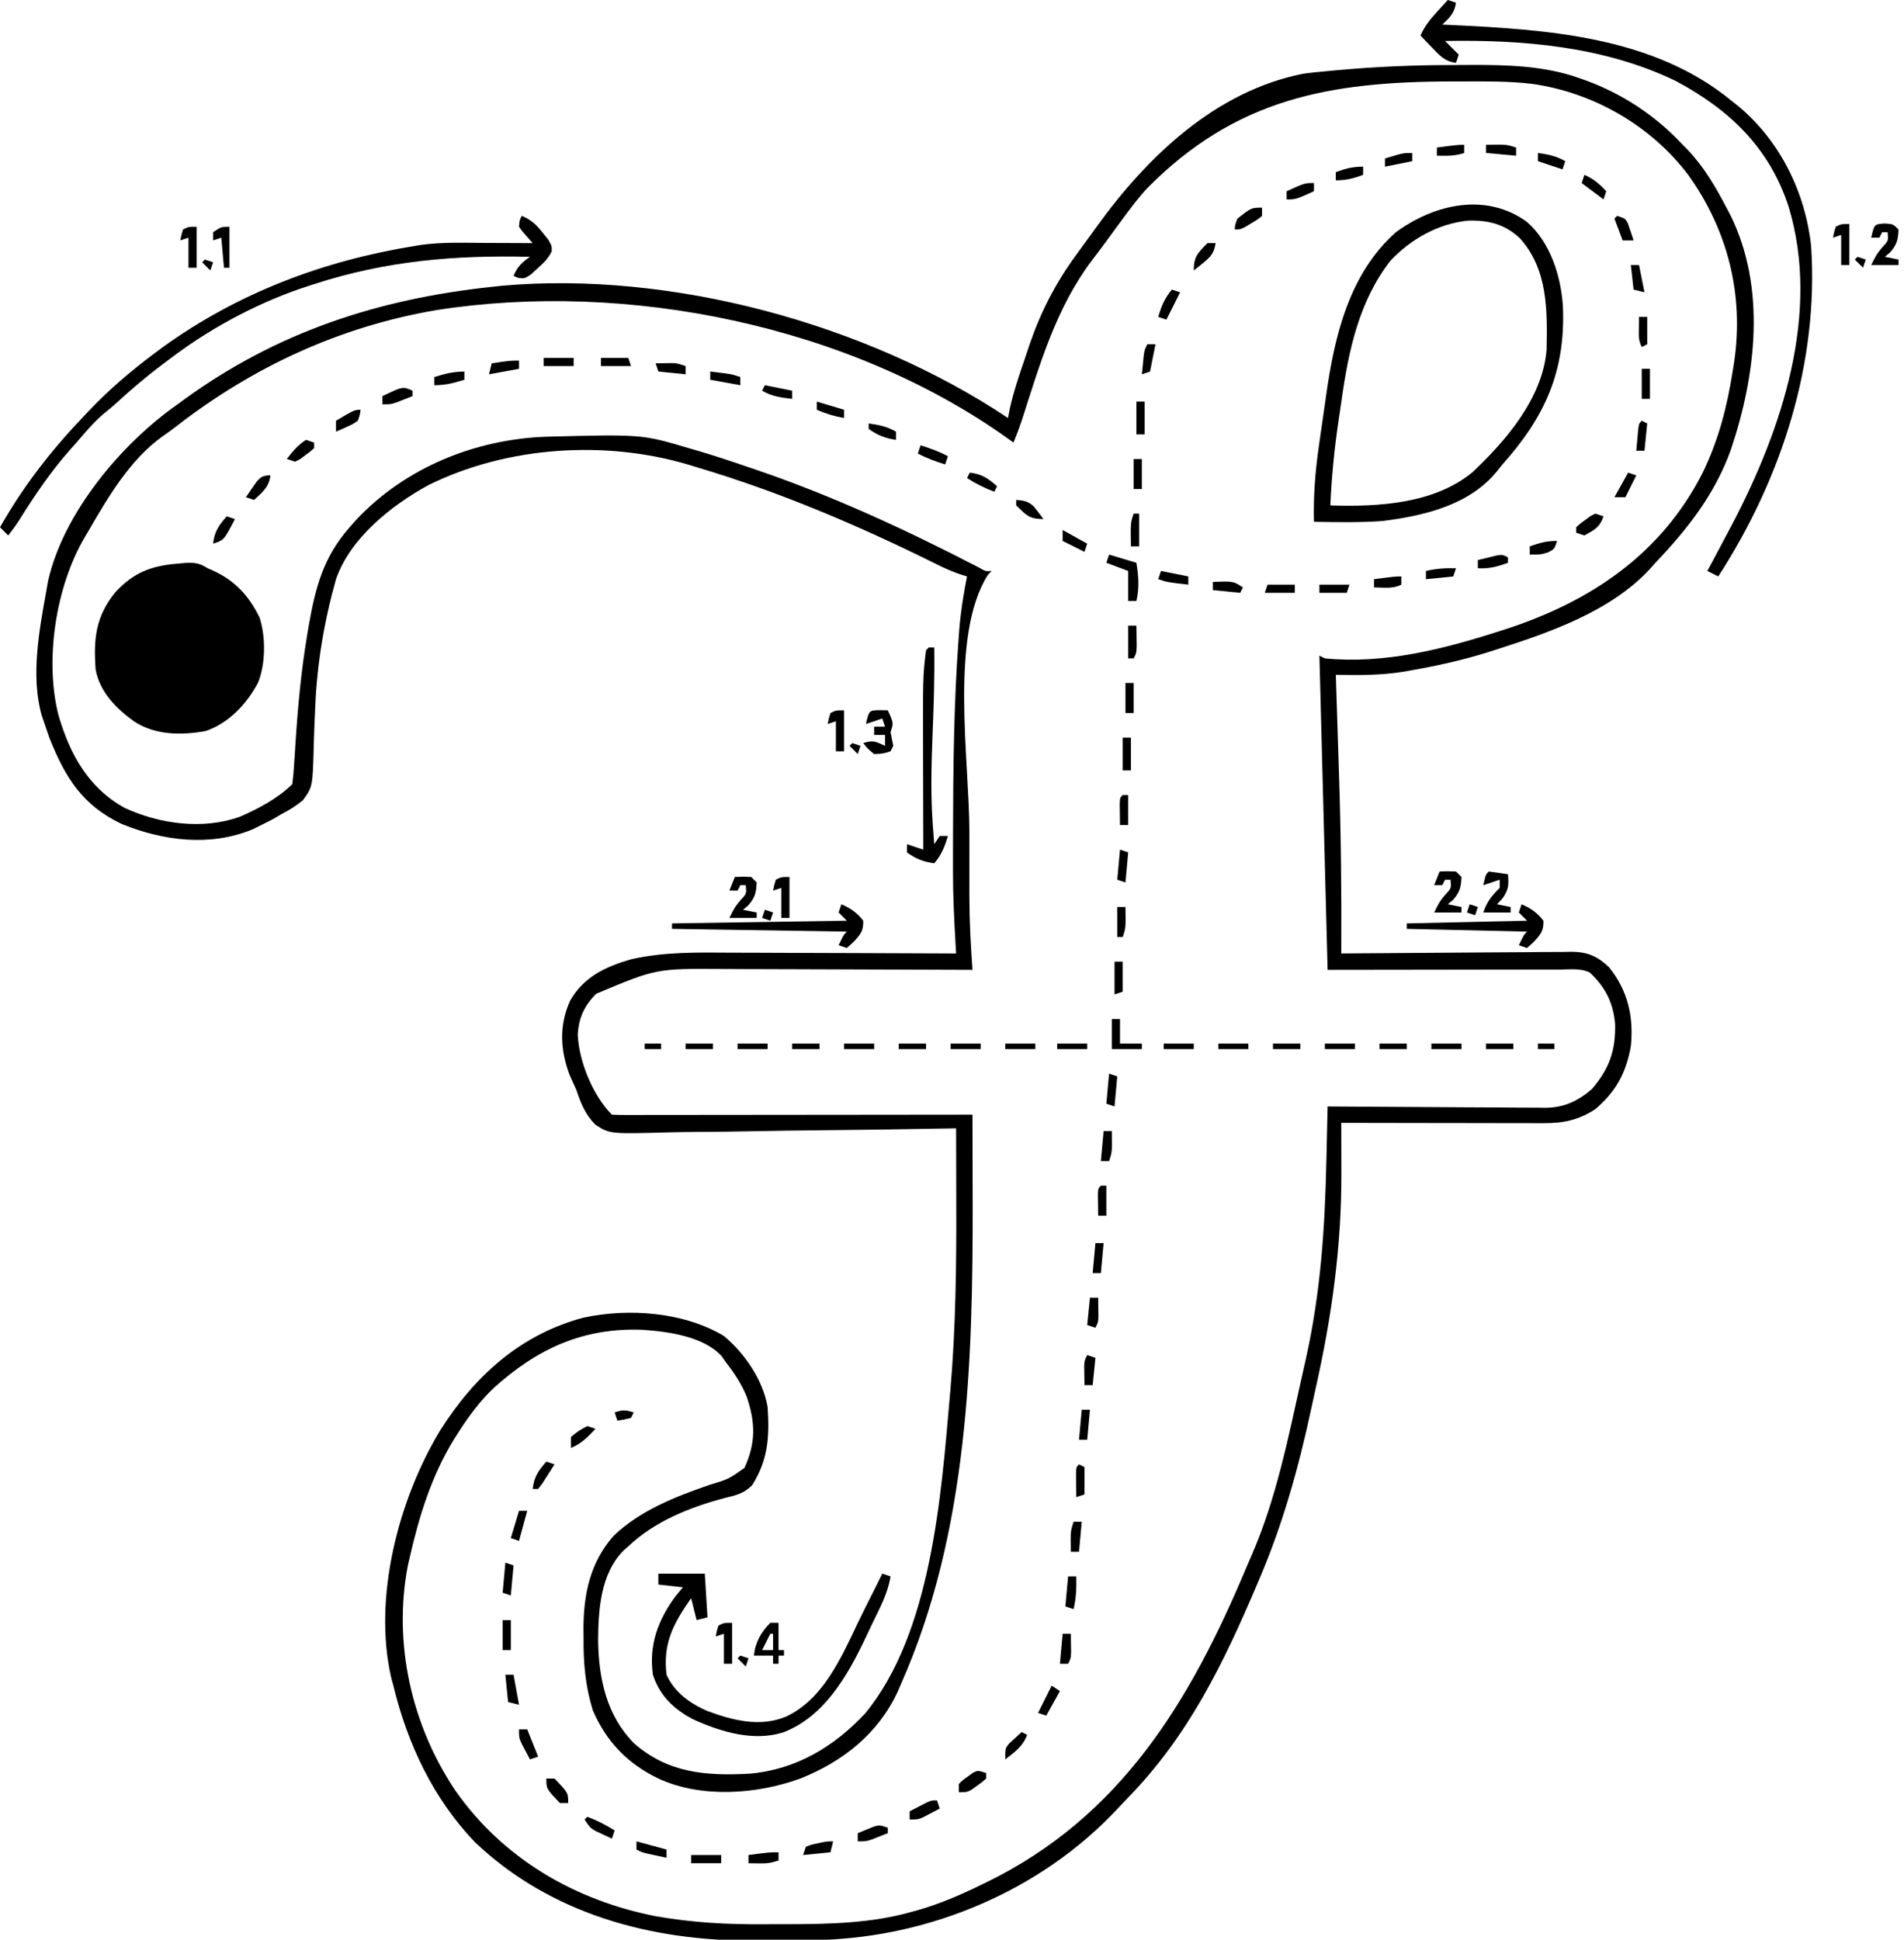 <?xml version="1.0" encoding="UTF-8"?>
<svg version="1.1" xmlns="http://www.w3.org/2000/svg" width="697" height="710">
<path d="M0 0 C2.342 -0.002 4.684 -0.02 7.027 -0.039 C20.403 -0.091 34.321 0.224 47.031 4.81 C47.771 5.068 48.511 5.326 49.273 5.592 C62.817 10.531 75.03 18.597 84.843 29.185 C85.435 29.783 86.027 30.382 86.636 30.998 C92.684 37.361 96.803 44.47 100.843 52.185 C101.329 53.103 101.815 54.021 102.316 54.967 C115.482 81.701 111.662 113.411 102.472 140.795 C96.59 157.158 86.653 169.748 74.843 182.185 C74.272 182.832 73.701 183.48 73.113 184.146 C58.584 200.057 35.783 207.823 15.843 214.185 C15.1 214.424 14.357 214.662 13.591 214.908 C4.43 217.79 -4.826 219.834 -14.282 221.498 C-15.222 221.669 -16.163 221.841 -17.132 222.018 C-25.491 223.393 -33.715 223.348 -42.157 223.185 C-42.132 223.947 -42.107 224.709 -42.081 225.493 C-41.84 232.855 -41.604 240.217 -41.374 247.579 C-41.256 251.359 -41.136 255.139 -41.011 258.919 C-40.282 281.015 -40.024 303.078 -40.157 325.185 C-39.032 325.174 -37.908 325.163 -36.749 325.152 C-26.141 325.05 -15.533 324.975 -4.925 324.926 C0.529 324.9 5.982 324.865 11.436 324.808 C16.701 324.754 21.965 324.724 27.231 324.711 C29.237 324.702 31.244 324.684 33.25 324.657 C36.066 324.62 38.88 324.615 41.695 324.618 C42.521 324.6 43.347 324.582 44.197 324.563 C50.042 324.615 53.569 326.187 57.843 330.185 C64.772 338.801 66.935 348.327 65.843 359.185 C64.1 368.897 60.38 375.761 52.843 382.185 C46.725 386.166 41.15 387.333 33.975 387.299 C33.175 387.299 32.375 387.299 31.55 387.299 C28.905 387.299 26.259 387.291 23.613 387.283 C21.779 387.281 19.944 387.28 18.11 387.279 C13.282 387.275 8.454 387.265 3.625 387.254 C-1.301 387.244 -6.228 387.239 -11.155 387.234 C-20.822 387.223 -30.489 387.206 -40.157 387.185 C-40.154 388.114 -40.152 389.042 -40.149 389.998 C-40.14 393.511 -40.134 397.023 -40.129 400.536 C-40.127 402.043 -40.123 403.551 -40.119 405.058 C-40.041 432.479 -43.591 457.985 -49.595 484.666 C-50.152 487.165 -50.695 489.668 -51.233 492.172 C-55.856 513.666 -61.498 533.912 -70.157 554.185 C-70.541 555.089 -70.541 555.089 -70.932 556.012 C-83.312 585.146 -96.125 611.587 -118.38 634.357 C-119.804 635.822 -121.201 637.312 -122.59 638.81 C-150.332 668.229 -190.541 685.068 -230.538 686.256 C-235.978 686.375 -241.417 686.414 -246.858 686.426 C-249.69 686.435 -252.522 686.466 -255.354 686.498 C-292.77 686.713 -329.628 676.777 -357.282 650.498 C-372.573 634.523 -381.981 614.544 -387.157 593.185 C-387.522 591.838 -387.522 591.838 -387.895 590.463 C-394.72 561.165 -385.318 525.033 -370.018 499.756 C-357.49 479.931 -340.717 464.654 -317.586 458.502 C-301.059 454.925 -280.826 456.417 -266.157 465.185 C-258.579 471.546 -251.854 481.255 -250.157 491.185 C-249.432 501.953 -249.91 510.47 -255.817 519.81 C-258.821 522.86 -261.808 523.556 -265.844 524.498 C-278.598 527.874 -291.445 533.003 -301.157 542.185 C-301.727 542.692 -302.296 543.199 -302.883 543.72 C-311.374 552.232 -312.156 565.646 -312.2 577.064 C-311.917 590.875 -309.071 604.099 -299.157 614.185 C-286.777 625.192 -272.613 626.296 -256.76 625.408 C-239.838 623.958 -225.86 615.578 -214.454 603.361 C-190.23 573.974 -186.639 523.797 -183.469 487.498 C-183.378 486.464 -183.378 486.464 -183.285 485.409 C-181.282 462.36 -181.016 439.309 -181.094 416.185 C-181.099 413.549 -181.104 410.912 -181.108 408.275 C-181.119 401.912 -181.135 395.549 -181.157 389.185 C-181.818 389.198 -182.48 389.211 -183.162 389.224 C-199.287 389.534 -215.412 389.765 -231.54 389.911 C-239.34 389.983 -247.137 390.081 -254.936 390.241 C-261.736 390.381 -268.534 390.471 -275.336 390.503 C-278.935 390.521 -282.531 390.563 -286.13 390.666 C-307.971 391.263 -307.971 391.263 -313.229 387.834 C-316.881 384.151 -318.542 380.045 -320.157 375.185 C-320.982 373.327 -321.813 371.472 -322.657 369.623 C-326.069 360.506 -326.515 351.469 -322.469 342.506 C-317.531 333.775 -309.523 330.027 -300.164 327.32 C-287.93 324.538 -275.776 324.805 -263.286 324.892 C-260.908 324.898 -258.531 324.902 -256.153 324.905 C-249.944 324.917 -243.735 324.946 -237.526 324.979 C-231.17 325.01 -224.815 325.024 -218.459 325.039 C-206.025 325.071 -193.591 325.122 -181.157 325.185 C-181.227 323.937 -181.298 322.689 -181.371 321.404 C-181.849 312.778 -182.311 304.174 -182.29 295.533 C-182.291 294.636 -182.292 293.74 -182.294 292.816 C-182.296 289.96 -182.29 287.104 -182.282 284.248 C-182.279 282.759 -182.279 282.759 -182.277 281.241 C-182.234 257.352 -181.984 233.455 -180.219 209.623 C-180.145 208.613 -180.07 207.602 -179.993 206.561 C-179.45 200.014 -178.443 193.627 -177.157 187.185 C-178.039 186.907 -178.921 186.629 -179.83 186.342 C-182.835 185.297 -185.547 184.103 -188.383 182.674 C-216.712 168.607 -245.805 156.192 -276.157 147.185 C-277.122 146.889 -278.086 146.592 -279.081 146.287 C-309.649 137.162 -345.76 139.582 -374.29 153.74 C-387.881 161.157 -402.917 173.105 -408.157 188.185 C-412.46 203.418 -415.105 219.136 -415.754 234.947 C-415.795 235.845 -415.836 236.742 -415.878 237.667 C-416.04 241.338 -416.199 245.007 -416.285 248.681 C-416.686 264.149 -416.686 264.149 -420.257 269.094 C-422.796 271.183 -425.226 272.709 -428.157 274.185 C-428.817 274.583 -429.478 274.98 -430.158 275.39 C-431.816 276.369 -433.549 277.22 -435.282 278.06 C-436.398 278.615 -437.514 279.169 -438.665 279.74 C-454.199 286.169 -471.32 283.995 -486.579 277.795 C-500.947 271.004 -507.276 260.797 -513.032 246.373 C-513.763 244.318 -514.475 242.257 -515.157 240.185 C-515.526 239.106 -515.526 239.106 -515.903 238.006 C-519.991 223.515 -516.749 206.662 -514.157 192.185 C-513.975 191.137 -513.793 190.089 -513.606 189.01 C-507.989 163.831 -486.636 138.526 -466.157 124.185 C-465.422 123.644 -464.687 123.102 -463.93 122.545 C-429.808 97.706 -392.781 85.642 -351.157 81.185 C-349.944 81.053 -348.731 80.92 -347.481 80.783 C-285.505 75.259 -214 94.623 -162.157 129.185 C-161.923 127.994 -161.69 126.803 -161.45 125.576 C-160.099 119.521 -158.134 113.692 -156.118 107.83 C-155.477 105.957 -154.853 104.077 -154.229 102.197 C-150.215 90.469 -144.779 79.88 -137.469 69.873 C-136.959 69.165 -136.45 68.457 -135.924 67.727 C-134.344 65.54 -132.75 63.363 -131.157 61.185 C-130.654 60.489 -130.152 59.793 -129.635 59.076 C-111.2 33.537 -86.245 9.585 -54.157 3.185 C-50.852 2.72 -47.543 2.41 -44.219 2.123 C-43.396 2.045 -42.573 1.967 -41.725 1.886 C-27.826 0.621 -13.953 -0.001 0 0 Z M-111.153 45.025 C-114.535 48.671 -117.471 52.615 -120.407 56.623 C-121.372 57.933 -121.372 57.933 -122.356 59.269 C-123.667 61.054 -124.975 62.84 -126.28 64.63 C-128 66.972 -129.75 69.288 -131.512 71.599 C-144.672 89.116 -150.498 109.555 -157.139 130.165 C-158.055 132.884 -159.061 135.534 -160.157 138.185 C-160.761 137.745 -161.366 137.305 -161.988 136.852 C-220.176 95.203 -301.81 78.786 -371.372 89.689 C-406.592 95.685 -438.346 110.341 -466.528 132.158 C-468.157 133.414 -469.812 134.638 -471.504 135.806 C-483.704 144.434 -491.769 158.471 -499.157 171.185 C-499.503 171.767 -499.848 172.35 -500.205 172.949 C-510.677 190.835 -514.894 217.612 -509.773 237.875 C-505.611 252.205 -498.871 264.553 -485.469 271.935 C-472.629 277.848 -456.786 279.982 -443.282 275.123 C-436.501 272.138 -429.435 268.464 -424.157 263.185 C-423.829 260.677 -423.618 258.253 -423.481 255.732 C-423.377 254.161 -423.273 252.59 -423.169 251.019 C-423.09 249.775 -423.09 249.775 -423.01 248.506 C-422.148 235.135 -420.946 221.901 -418.719 208.685 C-418.43 206.939 -418.43 206.939 -418.134 205.157 C-415.621 190.969 -412.75 180.05 -403.157 169.185 C-402.33 168.248 -401.504 167.311 -400.653 166.345 C-382.784 147.358 -357.308 137.012 -331.391 136.045 C-296.224 135.135 -296.224 135.135 -279.157 140.185 C-278.301 140.432 -277.445 140.679 -276.563 140.933 C-270.033 142.843 -263.59 144.974 -257.157 147.185 C-255.855 147.626 -255.855 147.626 -254.527 148.075 C-226.474 157.623 -199.208 170.233 -172.915 183.866 C-170.366 185.329 -170.366 185.329 -168.157 185.185 C-168.837 185.897 -168.837 185.897 -169.532 186.623 C-183.586 208.785 -176.331 254.341 -176.287 280.486 C-176.281 283.918 -176.285 287.351 -176.291 290.783 C-176.295 294.154 -176.292 297.525 -176.29 300.896 C-176.293 302.698 -176.293 302.698 -176.296 304.537 C-176.272 313.452 -175.792 322.297 -175.157 331.185 C-175.732 331.183 -176.308 331.18 -176.901 331.177 C-190.959 331.11 -205.016 331.061 -219.074 331.03 C-225.873 331.014 -232.671 330.993 -239.47 330.959 C-246.038 330.926 -252.606 330.908 -259.175 330.901 C-261.673 330.895 -264.171 330.884 -266.67 330.868 C-290.904 330.698 -290.904 330.698 -312.907 339.935 C-317.233 344.261 -319.374 348.858 -319.657 354.998 C-319.194 364.772 -314.114 377.228 -307.157 384.185 C-305.448 384.282 -303.736 384.307 -302.025 384.306 C-300.913 384.307 -299.801 384.308 -298.655 384.31 C-297.425 384.306 -296.194 384.303 -294.926 384.299 C-292.995 384.299 -292.995 384.299 -291.024 384.299 C-287.483 384.3 -283.942 384.294 -280.401 384.287 C-276.704 384.28 -273.007 384.28 -269.31 384.279 C-262.305 384.276 -255.299 384.267 -248.294 384.257 C-240.321 384.246 -232.348 384.241 -224.374 384.236 C-207.969 384.225 -191.563 384.208 -175.157 384.185 C-175.137 391.885 -175.124 399.585 -175.116 407.285 C-175.112 409.894 -175.107 412.503 -175.1 415.111 C-174.955 474.419 -176.764 537.104 -201.157 592.185 C-201.598 593.209 -202.038 594.232 -202.493 595.287 C-209.628 610.754 -222.576 620.955 -238.157 627.185 C-254.153 632.997 -274.424 634.464 -290.157 627.185 C-301.501 621.676 -309.148 613.764 -314.157 602.185 C-316.884 593.346 -317.627 584.829 -317.532 575.623 C-317.549 573.93 -317.549 573.93 -317.567 572.203 C-317.523 559.513 -315.066 547.997 -306.481 538.291 C-296.656 528.971 -284.066 524.087 -271.504 519.728 C-264.461 517.609 -264.461 517.609 -258.633 513.494 C-254.432 504.264 -254.583 496.899 -257.848 487.306 C-259.732 482.813 -262.166 479.013 -265.157 475.185 C-265.752 474.333 -266.348 473.481 -266.961 472.603 C-273.544 465.353 -286.584 463.554 -295.993 462.931 C-317.536 462.108 -334.321 469.733 -350.305 484.119 C-355.391 488.961 -359.376 494.283 -363.157 500.185 C-364.038 501.56 -364.038 501.56 -364.938 502.963 C-373.196 516.455 -377.657 530.879 -381.157 546.185 C-381.406 547.271 -381.654 548.356 -381.911 549.474 C-387.244 577.744 -380.551 607.464 -364.652 631.318 C-347.22 656.421 -320.641 671.886 -290.814 677.637 C-277.843 679.893 -265.114 680.635 -251.963 680.521 C-249.026 680.498 -246.09 680.501 -243.153 680.508 C-227.931 680.486 -212.213 680.194 -197.469 675.998 C-196.693 675.784 -195.917 675.571 -195.117 675.351 C-187.114 673.048 -179.621 669.849 -172.157 666.185 C-171.539 665.888 -170.921 665.59 -170.284 665.284 C-120.774 641.212 -95.431 598.824 -74.92 549.99 C-74.235 548.371 -73.537 546.759 -72.836 545.148 C-63.947 524.623 -59.583 502.576 -54.745 480.827 C-54.206 478.408 -53.663 475.989 -53.119 473.571 C-47.721 449.431 -46.159 425.992 -45.614 401.357 C-45.569 399.394 -45.524 397.431 -45.479 395.468 C-45.369 390.707 -45.262 385.946 -45.157 381.185 C-44.097 381.194 -43.037 381.203 -41.946 381.212 C-31.941 381.293 -21.937 381.353 -11.932 381.393 C-6.789 381.413 -1.646 381.442 3.497 381.487 C8.463 381.531 13.43 381.554 18.397 381.565 C20.288 381.572 22.179 381.587 24.071 381.608 C26.728 381.637 29.383 381.641 32.041 381.639 C32.816 381.654 33.591 381.668 34.39 381.683 C41.315 381.631 46.375 379.317 51.593 374.81 C57.982 367.357 60.317 360.724 60.089 350.959 C59.401 343.206 56.525 337.503 50.843 332.185 C47.482 330.505 43.683 331.057 39.987 331.072 C39.055 331.072 38.123 331.072 37.163 331.071 C34.137 331.072 31.111 331.08 28.085 331.088 C26.221 331.089 24.356 331.09 22.492 331.091 C15.567 331.096 8.643 331.11 1.718 331.123 C-21.485 331.154 -21.485 331.154 -45.157 331.185 C-46.147 293.235 -47.137 255.285 -48.157 216.185 C-47.497 216.515 -46.837 216.845 -46.157 217.185 C-24.333 219.325 -2.762 213.804 17.843 207.185 C18.643 206.929 19.443 206.673 20.268 206.409 C51.199 196.279 76.818 179.103 91.968 149.56 C97.96 137.356 101.03 125.307 103.156 111.935 C103.413 110.32 103.413 110.32 103.676 108.672 C107.291 84.022 101.348 60.425 86.843 40.185 C73.192 22.148 52.216 10.118 29.905 6.906 C20.969 5.817 11.955 5.987 2.968 5.998 C1.645 5.998 1.645 5.998 0.296 5.999 C-44.607 6.062 -78.744 12.307 -111.153 45.025 Z " fill="#000000" transform="translate(531.157,23.815)"/>
<path d="M0 0 C0.625 0.272 1.25 0.544 1.895 0.824 C9.981 4.464 15.126 10.103 19 18 C21.33 25.037 21.248 35.068 18.438 41.938 C14.237 49.763 7.781 56.69 -0.789 59.609 C-9.71 61.186 -19.3 61.128 -27 56 C-33.518 51.31 -39.553 45.188 -41 37 C-41.799 25.744 -40.991 17.681 -33.75 8.75 C-27.052 1.533 -20.639 -0.901 -11 -1.688 C-9.783 -1.794 -8.566 -1.901 -7.312 -2.012 C-4.018 -2 -2.721 -1.7 0 0 Z " fill="#000000" transform="translate(76,208)"/>
<path d="M0 0 C8.604 7.549 12.472 19.766 13.211 30.938 C14.199 54.642 6.736 71.265 -8.93 88.816 C-9.56 89.603 -10.19 90.389 -10.84 91.199 C-20.929 103.745 -37.653 107.622 -53.016 109.547 C-61.308 110.118 -69.623 109.971 -77.93 109.816 C-78.173 100.546 -77.49 91.676 -76.18 82.504 C-75.998 81.204 -75.816 79.904 -75.628 78.564 C-75.076 74.646 -74.502 70.731 -73.93 66.816 C-73.689 65.103 -73.689 65.103 -73.444 63.355 C-70.398 41.757 -64.994 18.941 -47.93 3.816 C-33.846 -6.502 -14.984 -10.834 0 0 Z M-49.988 14.312 C-61.424 29.061 -65.274 47.176 -67.815 65.234 C-68.18 67.816 -68.565 70.394 -68.953 72.973 C-70.468 83.248 -71.477 93.438 -71.93 103.816 C-54.491 104.378 -33.948 103.269 -19.883 91.656 C-7.569 80.057 5.874 64.398 7.231 46.717 C7.502 32.275 7.7 17.416 -2.562 6 C-8.097 0.85 -14.089 -0.645 -21.547 -0.43 C-32.504 0.702 -42.501 6.341 -49.988 14.312 Z " fill="#000000" transform="translate(558.93,81.184)"/>
<path d="M0 0 C0.99 0.33 1.98 0.66 3 1 C2.454 4.824 0.739 6.392 -2 9 C-1.131 9.04 -0.263 9.079 0.633 9.12 C36.353 10.823 75.205 13.239 104 37 C104.849 37.675 105.699 38.351 106.574 39.047 C121.711 51.749 130.875 70.466 133 90 C135.875 132.775 122.208 175.151 99 211 C97.02 210.01 97.02 210.01 95 209 C95.485 208.103 95.969 207.206 96.469 206.281 C98.667 202.198 100.838 198.102 103 194 C103.512 193.031 103.512 193.031 104.035 192.042 C122.256 157.341 136.582 114.633 124.75 75.625 C117.701 54.02 103.022 40.013 83.285 29.562 C57.142 16.982 27.564 14.484 -1 15 C0.65 16.65 2.3 18.3 4 20 C3.67 20.99 3.34 21.98 3 23 C-1.104 22.482 -2.957 20.354 -5.75 17.438 C-6.549 16.611 -7.348 15.785 -8.172 14.934 C-8.775 14.296 -9.378 13.657 -10 13 C-8.484 9.522 -6.423 7.044 -3.875 4.25 C-3.151 3.451 -2.426 2.652 -1.68 1.828 C-0.848 0.923 -0.848 0.923 0 0 Z " fill="#000000" transform="translate(530,0)"/>
<path d="M0 0 C3.557 1.467 5.442 3.371 7.812 6.375 C8.438 7.146 9.063 7.917 9.707 8.711 C11 11 11 11 10.969 13.02 C9.65 15.717 7.92 17.314 5.688 19.312 C4.518 20.39 4.518 20.39 3.324 21.488 C1 23 1 23 -1.293 22.73 C-2.138 22.369 -2.138 22.369 -3 22 C-1.593 18.599 0.029 17.108 3 15 C-24.588 14.361 -49.559 16.426 -76 25 C-76.689 25.218 -77.379 25.437 -78.089 25.662 C-95.379 31.245 -112.408 40.205 -127 51 C-127.522 51.384 -128.044 51.767 -128.582 52.163 C-135.316 57.136 -141.702 62.366 -147.859 68.047 C-149.593 69.629 -151.347 71.109 -153.188 72.562 C-156.859 75.745 -159.865 79.299 -163 83 C-163.826 83.927 -164.653 84.854 -165.504 85.809 C-172.54 93.774 -178.273 102.283 -183.898 111.286 C-185.172 113.267 -186.541 115.152 -188 117 C-188.99 116.01 -189.98 115.02 -191 114 C-182.364 98.775 -172.087 85.627 -160 73 C-159.53 72.503 -159.06 72.005 -158.575 71.493 C-150.985 63.494 -142.852 56.566 -134 50 C-133.148 49.364 -132.296 48.729 -131.418 48.074 C-103.824 28.168 -72.479 16.371 -39 11 C-38.306 10.886 -37.613 10.772 -36.898 10.654 C-28.816 9.539 -20.579 9.893 -12.438 9.938 C-10.84 9.943 -9.243 9.947 -7.646 9.951 C-3.764 9.962 0.118 9.979 4 10 C3.171 9.059 2.342 8.118 1.488 7.148 C0.075 5.544 0.075 5.544 -1 4 C-0.812 1.625 -0.812 1.625 0 0 Z " fill="#000000" transform="translate(191,79)"/>
<path d="M0 0 C5.61 0 11.22 0 17 0 C17.495 7.92 17.495 7.92 18 16 C16.68 16.33 15.36 16.66 14 17 C13.34 14.36 12.68 11.72 12 9 C5.558 18.193 1.601 25.467 3 37 C5.832 43.371 11.514 47.462 17.789 50.23 C27.115 53.712 37.228 56.334 46.812 52.312 C60.318 45.965 66.895 30.884 72.981 18.119 C74.775 14.39 76.642 10.697 78.5 7 C79.177 5.646 79.855 4.292 80.531 2.938 C81.016 1.968 81.501 0.999 82 0 C82.99 0.33 83.98 0.66 85 1 C84.053 7.205 81.086 12.571 78.383 18.163 C77.453 20.093 76.542 22.03 75.631 23.969 C69.131 37.599 60.688 52.236 46 58 C35.062 61.646 22.758 57.915 12.688 53.312 C5.614 49.586 0.51 44.703 -2 37 C-3.502 26.11 -0.141 16.957 6.312 8.25 C7.199 7.178 8.086 6.105 9 5 C6.03 4.67 3.06 4.34 0 4 C0 2.68 0 1.36 0 0 Z " fill="#000000" transform="translate(241,576)"/>
<path d="M0 0 C0.66 0 1.32 0 2 0 C2.166 10.872 1.802 21.708 1.356 32.571 C0.923 43.516 0.675 54.445 1.5 65.375 C1.593 66.641 1.686 67.907 1.781 69.211 C1.853 70.131 1.926 71.052 2 72 C2.66 71.01 3.32 70.02 4 69 C4.99 69 5.98 69 7 69 C5.844 72.912 4.645 75.875 2 79 C-1.936 78.438 -4.792 77.383 -8 75 C-8 74.01 -8 73.02 -8 72 C-6.02 72.66 -4.04 73.32 -2 74 C-2.002 73.321 -2.004 72.643 -2.007 71.944 C-2.029 64.804 -2.044 57.665 -2.055 50.526 C-2.059 47.871 -2.067 45.215 -2.075 42.56 C-2.178 10.597 -2.178 10.597 -1 1 C-0.67 0.67 -0.34 0.34 0 0 Z " fill="#000000" transform="translate(340,237)"/>
<path d="M0 0 C3.366 1.442 5.75 3.083 8 6 C8.098 9.809 7.022 10.976 4.438 13.812 C3.633 14.534 2.829 15.256 2 16 C1.01 15.67 0.02 15.34 -1 15 C0.875 11.125 0.875 11.125 2 10 C-29.68 9.505 -29.68 9.505 -62 9 C-62 8.34 -62 7.68 -62 7 C-40.88 6.67 -19.76 6.34 2 6 C1.01 5.01 0.02 4.02 -1 3 C-0.67 2.01 -0.34 1.02 0 0 Z " fill="#000000" transform="translate(308,331)"/>
<path d="M0 0 C3.366 1.442 5.75 3.083 8 6 C8.098 9.809 7.022 10.976 4.438 13.812 C3.633 14.534 2.829 15.256 2 16 C1.01 15.67 0.02 15.34 -1 15 C0.875 11.125 0.875 11.125 2 10 C-19.78 9.505 -19.78 9.505 -42 9 C-42 8.34 -42 7.68 -42 7 C-27.48 6.67 -12.96 6.34 2 6 C1.01 5.01 0.02 4.02 -1 3 C-0.67 2.01 -0.34 1.02 0 0 Z " fill="#000000" transform="translate(557,331)"/>
<path d="M0 0 C1.454 0.031 1.454 0.031 2.938 0.062 C5.062 4.688 5.062 4.688 3.938 8.062 C4.263 9.731 4.596 11.397 4.938 13.062 C4.607 13.723 4.277 14.383 3.938 15.062 C1.125 15.938 1.125 15.938 -2.062 16.062 C-4.438 14.125 -4.438 14.125 -6.062 12.062 C-2.439 10.855 -1.421 11.519 1.938 13.062 C1.938 11.742 1.938 10.422 1.938 9.062 C0.618 9.062 -0.703 9.062 -2.062 9.062 C-2.062 8.072 -2.062 7.082 -2.062 6.062 C-0.743 6.062 0.578 6.062 1.938 6.062 C1.607 5.072 1.278 4.082 0.938 3.062 C-1.042 3.723 -3.022 4.383 -5.062 5.062 C-3.938 0.08 -3.938 0.08 0 0 Z " fill="#000000" transform="translate(322.062,259.938)"/>
<path d="M0 0 C3.062 0.188 3.062 0.188 5.062 2.188 C4.9 5.924 4.475 7.713 2 10.562 C1.361 11.099 0.721 11.635 0.062 12.188 C1.712 12.518 3.362 12.848 5.062 13.188 C5.062 13.848 5.062 14.508 5.062 15.188 C1.762 15.188 -1.538 15.188 -4.938 15.188 C-2.938 11.188 -2.938 11.188 -0.812 8.625 C1.367 6.304 1.367 6.304 1.062 3.188 C0.403 3.188 -0.258 3.188 -0.938 3.188 C-1.268 3.848 -1.597 4.508 -1.938 5.188 C-2.928 5.188 -3.917 5.188 -4.938 5.188 C-3.821 0.244 -3.821 0.244 0 0 Z " fill="#000000" transform="translate(689.938,81.812)"/>
<path d="M0 0 C2.875 -0.125 2.875 -0.125 6 0 C6.66 0.66 7.32 1.32 8 2 C7.838 5.736 7.412 7.525 4.938 10.375 C4.298 10.911 3.659 11.447 3 12 C4.65 12.33 6.3 12.66 8 13 C8 13.66 8 14.32 8 15 C4.7 15 1.4 15 -2 15 C0 11 0 11 2.125 8.438 C4.305 6.116 4.305 6.116 4 3 C3.34 3 2.68 3 2 3 C1.67 3.66 1.34 4.32 1 5 C0.01 5 -0.98 5 -2 5 C-1.34 3.35 -0.68 1.7 0 0 Z " fill="#000000" transform="translate(269,321)"/>
<path d="M0 0 C2.875 -0.125 2.875 -0.125 6 0 C6.66 0.66 7.32 1.32 8 2 C7.838 5.736 7.412 7.525 4.938 10.375 C4.298 10.911 3.659 11.447 3 12 C4.65 12.33 6.3 12.66 8 13 C8 13.66 8 14.32 8 15 C4.7 15 1.4 15 -2 15 C0 11 0 11 2.125 8.438 C4.305 6.116 4.305 6.116 4 3 C3.34 3 2.68 3 2 3 C1.67 3.66 1.34 4.32 1 5 C0.01 5 -0.98 5 -2 5 C-1.34 3.35 -0.68 1.7 0 0 Z " fill="#000000" transform="translate(527,319)"/>
<path d="M0 0 C2.339 0.287 4.674 0.619 7 1 C7.366 4.938 7.302 6.565 5 9.875 C4.34 10.576 3.68 11.277 3 12 C4.65 12.33 6.3 12.66 8 13 C8 13.66 8 14.32 8 15 C4.7 15 1.4 15 -2 15 C-0.668 11.005 1.058 8.942 4 6 C4 5.01 4 4.02 4 3 C2.02 3.66 0.04 4.32 -2 5 C-1.125 1.125 -1.125 1.125 0 0 Z " fill="#000000" transform="translate(545,319)"/>
<path d="M0 0 C0.99 0 1.98 0 3 0 C3 3.3 3 6.6 3 10 C3.66 10 4.32 10 5 10 C5 10.66 5 11.32 5 12 C4.34 12 3.68 12 3 12 C3 12.99 3 13.98 3 15 C2.34 15 1.68 15 1 15 C1 14.01 1 13.02 1 12 C-1.31 12 -3.62 12 -6 12 C-5.566 7.229 -3.357 3.366 0 0 Z M0 4 C-0.99 5.98 -1.98 7.96 -3 10 C-1.68 10 -0.36 10 1 10 C1 8.02 1 6.04 1 4 C0.67 4 0.34 4 0 4 Z " fill="#000000" transform="translate(282,594)"/>
<path d="M0 0 C3.3 0.99 6.6 1.98 10 3 C10.779 8.021 11.13 11.977 10 17 C9.01 17 8.02 17 7 17 C7 13.37 7 9.74 7 6 C4.36 5.01 1.72 4.02 -1 3 C-0.67 2.01 -0.34 1.02 0 0 Z " fill="#000000" transform="translate(406,203)"/>
<path d="M0 0 C0 4.95 0 9.9 0 15 C-0.99 15 -1.98 15 -3 15 C-3 11.37 -3 7.74 -3 4 C-3.99 4.33 -4.98 4.66 -6 5 C-5.625 3.062 -5.625 3.062 -5 1 C-3 0 -3 0 0 0 Z " fill="#000000" transform="translate(268,594)"/>
<path d="M0 0 C0 4.95 0 9.9 0 15 C-0.99 15 -1.98 15 -3 15 C-3 11.37 -3 7.74 -3 4 C-3.99 4.33 -4.98 4.66 -6 5 C-5.625 3.062 -5.625 3.062 -5 1 C-3 0 -3 0 0 0 Z " fill="#000000" transform="translate(289,321)"/>
<path d="M0 0 C0 4.95 0 9.9 0 15 C-0.99 15 -1.98 15 -3 15 C-3 11.37 -3 7.74 -3 4 C-3.99 4.33 -4.98 4.66 -6 5 C-5.625 3.062 -5.625 3.062 -5 1 C-3 0 -3 0 0 0 Z " fill="#000000" transform="translate(309,260)"/>
<path d="M0 0 C0 4.95 0 9.9 0 15 C-0.99 15 -1.98 15 -3 15 C-3 11.37 -3 7.74 -3 4 C-3.99 4.33 -4.98 4.66 -6 5 C-5.625 3.062 -5.625 3.062 -5 1 C-3 0 -3 0 0 0 Z " fill="#000000" transform="translate(72,83)"/>
<path d="M0 0 C0 4.95 0 9.9 0 15 C-0.99 15 -1.98 15 -3 15 C-3 11.37 -3 7.74 -3 4 C-3.99 4.33 -4.98 4.66 -6 5 C-5.625 3.062 -5.625 3.062 -5 1 C-3 0 -3 0 0 0 Z " fill="#000000" transform="translate(677,82)"/>
<path d="M0 0 C0.99 0 1.98 0 3 0 C3 2.97 3 5.94 3 9 C5.64 9 8.28 9 11 9 C11 9.66 11 10.32 11 11 C7.37 11 3.74 11 0 11 C0 7.37 0 3.74 0 0 Z " fill="#000000" transform="translate(407,373)"/>
<path d="M0 0 C0 4.95 0 9.9 0 15 C-0.66 15 -1.32 15 -2 15 C-2.33 11.37 -2.66 7.74 -3 4 C-3.99 4.33 -4.98 4.66 -6 5 C-6 4.01 -6 3.02 -6 2 C-3 0 -3 0 0 0 Z " fill="#000000" transform="translate(84,83)"/>
<path d="M0 0 C0.99 0 1.98 0 3 0 C2.444 3.599 1.251 4.999 -1.562 7.25 C-2.203 7.771 -2.844 8.292 -3.504 8.828 C-3.998 9.215 -4.491 9.602 -5 10 C-5 4.91 -3.483 3.564 0 0 Z " fill="#000000" transform="translate(442,89)"/>
<path d="M0 0 C0.99 0 1.98 0 3 0 C3 3.96 3 7.92 3 12 C2.01 12 1.02 12 0 12 C0 8.04 0 4.08 0 0 Z " fill="#000000" transform="translate(411,270)"/>
<path d="M0 0 C0.99 0 1.98 0 3 0 C3 3.96 3 7.92 3 12 C2.01 12 1.02 12 0 12 C0 8.04 0 4.08 0 0 Z " fill="#000000" transform="translate(416,147)"/>
<path d="M0 0 C3.594 1.335 6.755 2.96 10 5 C9.67 5.99 9.34 6.98 9 8 C7.704 7.406 6.413 6.799 5.125 6.188 C4.406 5.851 3.686 5.515 2.945 5.168 C1 4 1 4 -1 1 C-0.67 0.67 -0.34 0.34 0 0 Z " fill="#000000" transform="translate(215,665)"/>
<path d="M0 0 C0.33 0.99 0.66 1.98 1 3 C-0.267 3.674 -1.539 4.339 -2.812 5 C-3.52 5.371 -4.228 5.742 -4.957 6.125 C-7 7 -7 7 -10 7 C-10 6.01 -10 5.02 -10 4 C-8.711 3.328 -7.419 2.663 -6.125 2 C-5.406 1.629 -4.686 1.258 -3.945 0.875 C-2 0 -2 0 0 0 Z " fill="#000000" transform="translate(343,659)"/>
<path d="M0 0 C0.99 0 1.98 0 3 0 C3 3.63 3 7.26 3 11 C2.01 11.33 1.02 11.66 0 12 C0 8.04 0 4.08 0 0 Z " fill="#000000" transform="translate(408,352)"/>
<path d="M0 0 C3.487 1.109 6.775 2.263 10 4 C9.67 4.99 9.34 5.98 9 7 C5.513 5.891 2.225 4.737 -1 3 C-0.67 2.01 -0.34 1.02 0 0 Z " fill="#000000" transform="translate(337,163)"/>
<path d="M0 0 C0 0.66 0 1.32 0 2 C-1.268 2.506 -2.54 3.005 -3.812 3.5 C-4.874 3.918 -4.874 3.918 -5.957 4.344 C-8 5 -8 5 -11 5 C-11 4.01 -11 3.02 -11 2 C-3.571 -1.571 -3.571 -1.571 0 0 Z " fill="#000000" transform="translate(151,143)"/>
<path d="M0 0 C0.99 0.33 1.98 0.66 3 1 C1.35 4.3 -0.3 7.6 -2 11 C-2.99 10.67 -3.98 10.34 -5 10 C-3.844 6.088 -2.645 3.125 0 0 Z " fill="#000000" transform="translate(429,106)"/>
<path d="M0 0 C0 0.99 0 1.98 0 3 C-1.68 4.387 -1.68 4.387 -3.875 5.688 C-4.594 6.124 -5.314 6.561 -6.055 7.012 C-8 8 -8 8 -10 8 C-9.875 6.25 -9.875 6.25 -9 4 C-3.889 0 -3.889 0 0 0 Z " fill="#000000" transform="translate(462,76)"/>
<path d="M0 0 C-0.33 1.32 -0.66 2.64 -1 4 C-4.3 4.33 -7.6 4.66 -11 5 C-10.67 4.01 -10.34 3.02 -10 2 C-8.223 1.27 -8.223 1.27 -6.062 0.812 C-4.997 0.575 -4.997 0.575 -3.91 0.332 C-2 0 -2 0 0 0 Z " fill="#000000" transform="translate(305,674)"/>
<path d="M0 0 C0 0.66 0 1.32 0 2 C-1.268 2.506 -2.54 3.005 -3.812 3.5 C-4.874 3.918 -4.874 3.918 -5.957 4.344 C-8 5 -8 5 -11 5 C-11 4.01 -11 3.02 -11 2 C-9.734 1.468 -8.462 0.95 -7.188 0.438 C-6.48 0.147 -5.772 -0.143 -5.043 -0.441 C-3 -1 -3 -1 0 0 Z " fill="#000000" transform="translate(325,669)"/>
<path d="M0 0 C0 0.66 0 1.32 0 2 C-1.426 3.289 -1.426 3.289 -3.312 4.625 C-3.927 5.071 -4.542 5.517 -5.176 5.977 C-7 7 -7 7 -10 7 C-10 6.01 -10 5.02 -10 4 C-8.574 2.578 -8.574 2.578 -6.688 1.25 C-6.073 0.801 -5.458 0.353 -4.824 -0.109 C-3 -1 -3 -1 0 0 Z " fill="#000000" transform="translate(361,649)"/>
<path d="M0 0 C0.99 0 1.98 0 3 0 C4.32 3.3 5.64 6.6 7 10 C6.01 10.33 5.02 10.66 4 11 C3.326 9.733 2.661 8.461 2 7.188 C1.629 6.48 1.258 5.772 0.875 5.043 C0 3 0 3 0 0 Z " fill="#000000" transform="translate(190,633)"/>
<path d="M0 0 C0.99 0 1.98 0 3 0 C3.027 1.625 3.046 3.25 3.062 4.875 C3.074 5.78 3.086 6.685 3.098 7.617 C3 10 3 10 2 12 C1.34 12 0.68 12 0 12 C0 8.04 0 4.08 0 0 Z " fill="#000000" transform="translate(413,229)"/>
<path d="M0 0 C0.99 0.33 1.98 0.66 3 1 C1.651 5.046 -0.348 5.955 -4 8 C-4.99 7.67 -5.98 7.34 -7 7 C-7 6.34 -7 5.68 -7 5 C-5.574 3.676 -5.574 3.676 -3.688 2.312 C-3.073 1.855 -2.458 1.397 -1.824 0.926 C-1.222 0.62 -0.62 0.315 0 0 Z " fill="#000000" transform="translate(584,188)"/>
<path d="M0 0 C-0.472 4.248 -2.967 6.2 -6 9 C-6.99 8.67 -7.98 8.34 -9 8 C-8.214 6.851 -7.421 5.706 -6.625 4.562 C-6.184 3.924 -5.743 3.286 -5.289 2.629 C-3.637 0.541 -2.669 0 0 0 Z " fill="#000000" transform="translate(99,174)"/>
<path d="M0 0 C-0.246 1.859 -0.246 1.859 -1 4 C-2.848 5.266 -2.848 5.266 -5.062 6.25 C-6.163 6.753 -6.163 6.753 -7.285 7.266 C-8.134 7.629 -8.134 7.629 -9 8 C-9 6.68 -9 5.36 -9 4 C-2.25 0 -2.25 0 0 0 Z " fill="#000000" transform="translate(132,150)"/>
<path d="M0 0 C0 0.99 0 1.98 0 3 C-3.877 4.193 -6.916 5 -11 5 C-11 4.01 -11 3.02 -11 2 C-7.123 0.807 -4.084 0 0 0 Z " fill="#000000" transform="translate(170,136)"/>
<path d="M0 0 C0 0.99 0 1.98 0 3 C-3.63 3.66 -7.26 4.32 -11 5 C-10.67 3.68 -10.34 2.36 -10 1 C-3.375 0 -3.375 0 0 0 Z " fill="#000000" transform="translate(190,132)"/>
<path d="M0 0 C0 0.99 0 1.98 0 3 C-2.751 3.917 -4.359 4.109 -7.188 4.062 C-9.075 4.032 -9.075 4.032 -11 4 C-11 3.01 -11 2.02 -11 1 C-3.375 0 -3.375 0 0 0 Z " fill="#000000" transform="translate(285,678)"/>
<path d="M0 0 C3.63 0 7.26 0 11 0 C11 0.99 11 1.98 11 3 C7.37 3 3.74 3 0 3 C0 2.01 0 1.02 0 0 Z " fill="#000000" transform="translate(253,679)"/>
<path d="M0 0 C5.445 1.485 5.445 1.485 11 3 C11 3.99 11 4.98 11 6 C9.541 5.691 8.083 5.378 6.625 5.062 C5.813 4.888 5.001 4.714 4.164 4.535 C2 4 2 4 0 3 C0 2.01 0 1.02 0 0 Z " fill="#000000" transform="translate(233,674)"/>
<path d="M0 0 C0.99 0 1.98 0 3 0 C3.66 3.63 4.32 7.26 5 11 C3.68 10.67 2.36 10.34 1 10 C0.67 6.7 0.34 3.4 0 0 Z " fill="#000000" transform="translate(185,613)"/>
<path d="M0 0 C0.99 0 1.98 0 3 0 C3.027 1.458 3.046 2.917 3.062 4.375 C3.074 5.187 3.086 5.999 3.098 6.836 C3 9 3 9 2 11 C1.01 11 0.02 11 -1 11 C-0.67 7.37 -0.34 3.74 0 0 Z " fill="#000000" transform="translate(389,598)"/>
<path d="M0 0 C0.99 0 1.98 0 3 0 C3 3.63 3 7.26 3 11 C2.01 11 1.02 11 0 11 C0 7.37 0 3.74 0 0 Z " fill="#000000" transform="translate(184,593)"/>
<path d="M0 0 C0.66 0.33 1.32 0.66 2 1 C2 4.3 2 7.6 2 11 C1.01 11.33 0.02 11.66 -1 12 C-1.027 10.188 -1.046 8.375 -1.062 6.562 C-1.074 5.553 -1.086 4.544 -1.098 3.504 C-1 1 -1 1 0 0 Z " fill="#000000" transform="translate(395,536)"/>
<path d="M0 0 C0.99 0.33 1.98 0.66 3 1 C2.05 2.505 1.09 4.004 0.125 5.5 C-0.409 6.335 -0.942 7.171 -1.492 8.031 C-1.99 8.681 -2.487 9.331 -3 10 C-3.66 10 -4.32 10 -5 10 C-4.497 5.599 -2.912 3.288 0 0 Z " fill="#000000" transform="translate(200,535)"/>
<path d="M0 0 C0.99 0.33 1.98 0.66 3 1 C2.67 4.63 2.34 8.26 2 12 C1.01 11.67 0.02 11.34 -1 11 C-0.67 7.37 -0.34 3.74 0 0 Z " fill="#000000" transform="translate(406,393)"/>
<path d="M0 0 C0.99 0 1.98 0 3 0 C3 3.63 3 7.26 3 11 C2.01 11 1.02 11 0 11 C0 7.37 0 3.74 0 0 Z " fill="#000000" transform="translate(412,250)"/>
<path d="M0 0 C-0.33 0.99 -0.66 1.98 -1 3 C-4.3 3.33 -7.6 3.66 -11 4 C-11 3.01 -11 2.02 -11 1 C-7.266 0.121 -3.832 -0.089 0 0 Z " fill="#000000" transform="translate(533,208)"/>
<path d="M0 0 C2.97 1.65 5.94 3.3 9 5 C8.67 5.99 8.34 6.98 8 8 C5.36 6.68 2.72 5.36 0 4 C0 2.68 0 1.36 0 0 Z " fill="#000000" transform="translate(389,194)"/>
<path d="M0 0 C0.99 0.33 1.98 0.66 3 1 C-1 8.714 -1 8.714 -5 10 C-4.497 5.599 -2.912 3.288 0 0 Z " fill="#000000" transform="translate(83,189)"/>
<path d="M0 0 C0.99 0.33 1.98 0.66 3 1 C1.68 3.64 0.36 6.28 -1 9 C-2.32 9 -3.64 9 -5 9 C-3.35 6.03 -1.7 3.06 0 0 Z " fill="#000000" transform="translate(596,173)"/>
<path d="M0 0 C0.99 0 1.98 0 3 0 C3 3.63 3 7.26 3 11 C2.01 11 1.02 11 0 11 C0 7.37 0 3.74 0 0 Z " fill="#000000" transform="translate(415,168)"/>
<path d="M0 0 C0.99 0.33 1.98 0.66 3 1 C3 1.66 3 2.32 3 3 C1.574 4.324 1.574 4.324 -0.312 5.688 C-0.927 6.145 -1.542 6.603 -2.176 7.074 C-2.778 7.38 -3.38 7.685 -4 8 C-4.99 7.67 -5.98 7.34 -7 7 C-4.781 4.092 -3.07 2.047 0 0 Z " fill="#000000" transform="translate(112,161)"/>
<path d="M0 0 C7.625 0.875 7.625 0.875 11 2 C11 2.99 11 3.98 11 5 C7.37 4.34 3.74 3.68 0 3 C0 2.01 0 1.02 0 0 Z " fill="#000000" transform="translate(260,136)"/>
<path d="M0 0 C0.99 0 1.98 0 3 0 C3 3.63 3 7.26 3 11 C2.01 11 1.02 11 0 11 C0 7.37 0 3.74 0 0 Z " fill="#000000" transform="translate(601,135)"/>
<path d="M0 0 C3.63 0 7.26 0 11 0 C11 0.99 11 1.98 11 3 C7.37 3 3.74 3 0 3 C0 2.01 0 1.02 0 0 Z " fill="#000000" transform="translate(199,131)"/>
<path d="M0 0 C0 0.99 0 1.98 0 3 C-6.625 6 -6.625 6 -10 6 C-10 5.01 -10 4.02 -10 3 C-3.375 0 -3.375 0 0 0 Z " fill="#000000" transform="translate(481,67)"/>
<path d="M0 0 C7.429 -0.143 7.429 -0.143 11 1 C11 1.99 11 2.98 11 4 C7.37 3.67 3.74 3.34 0 3 C0 2.01 0 1.02 0 0 Z " fill="#000000" transform="translate(544,53)"/>
<path d="M0 0 C0.99 0 1.98 0 3 0 C8 5.233 8 5.233 8 9 C7.01 9 6.02 9 5 9 C0 3.767 0 3.767 0 0 Z " fill="#000000" transform="translate(200,651)"/>
<path d="M0 0 C0.66 0.33 1.32 0.66 2 1 C0.417 5.274 -2.506 7.265 -6 10 C-6 6 -6 6 -4.688 4.297 C-4.131 3.786 -3.574 3.276 -3 2.75 C-2.165 1.969 -2.165 1.969 -1.312 1.172 C-0.879 0.785 -0.446 0.398 0 0 Z " fill="#000000" transform="translate(374,634)"/>
<path d="M0 0 C0.99 0.66 1.98 1.32 3 2 C1.35 4.97 -0.3 7.94 -2 11 C-2.99 10.67 -3.98 10.34 -5 10 C-3.35 6.7 -1.7 3.4 0 0 Z " fill="#000000" transform="translate(385,617)"/>
<path d="M0 0 C0.99 0 1.98 0 3 0 C3.082 4.161 2.982 7.947 2 12 C1.01 11.67 0.02 11.34 -1 11 C-0.67 7.37 -0.34 3.74 0 0 Z " fill="#000000" transform="translate(391,577)"/>
<path d="M0 0 C0.99 0.33 1.98 0.66 3 1 C2.67 4.63 2.34 8.26 2 12 C1.01 11.67 0.02 11.34 -1 11 C-0.67 7.37 -0.34 3.74 0 0 Z " fill="#000000" transform="translate(185,572)"/>
<path d="M0 0 C0.99 0 1.98 0 3 0 C2.01 3.63 1.02 7.26 0 11 C-0.99 10.67 -1.98 10.34 -3 10 C-2.01 6.7 -1.02 3.4 0 0 Z " fill="#000000" transform="translate(190,553)"/>
<path d="M0 0 C0.99 0.33 1.98 0.66 3 1 C0.192 3.964 -2.183 6.445 -6 8 C-6 6.68 -6 5.36 -6 4 C-3.188 1.688 -3.188 1.688 0 0 Z " fill="#000000" transform="translate(215,522)"/>
<path d="M0 0 C0.99 0 1.98 0 3 0 C2.67 3.63 2.34 7.26 2 11 C1.01 11 0.02 11 -1 11 C-0.67 7.37 -0.34 3.74 0 0 Z " fill="#000000" transform="translate(396,516)"/>
<path d="M0 0 C0.99 0.33 1.98 0.66 3 1 C2.67 4.3 2.34 7.6 2 11 C1.01 11 0.02 11 -1 11 C-1.027 9.542 -1.046 8.083 -1.062 6.625 C-1.074 5.813 -1.086 5.001 -1.098 4.164 C-1 2 -1 2 0 0 Z " fill="#000000" transform="translate(398,496)"/>
<path d="M0 0 C0.99 0 1.98 0 3 0 C3.027 1.458 3.046 2.917 3.062 4.375 C3.074 5.187 3.086 5.999 3.098 6.836 C3 9 3 9 2 11 C1.01 10.67 0.02 10.34 -1 10 C-0.67 6.7 -0.34 3.4 0 0 Z " fill="#000000" transform="translate(399,475)"/>
<path d="M0 0 C0.99 0 1.98 0 3 0 C2.67 3.63 2.34 7.26 2 11 C1.01 11 0.02 11 -1 11 C-0.67 7.37 -0.34 3.74 0 0 Z " fill="#000000" transform="translate(401,455)"/>
<path d="M0 0 C0.66 0 1.32 0 2 0 C2 3.63 2 7.26 2 11 C1.01 11 0.02 11 -1 11 C-1.027 9.354 -1.046 7.708 -1.062 6.062 C-1.074 5.146 -1.086 4.229 -1.098 3.285 C-1 1 -1 1 0 0 Z " fill="#000000" transform="translate(403,434)"/>
<path d="M0 0 C0.99 0 1.98 0 3 0 C3.125 7.625 3.125 7.625 2 11 C1.01 11 0.02 11 -1 11 C-0.67 7.37 -0.34 3.74 0 0 Z " fill="#000000" transform="translate(404,414)"/>
<path d="M0 0 C0.99 0.33 1.98 0.66 3 1 C2.67 4.63 2.34 8.26 2 12 C1.01 11.67 0.02 11.34 -1 11 C-0.67 7.37 -0.34 3.74 0 0 Z " fill="#000000" transform="translate(410,311)"/>
<path d="M0 0 C0.66 0 1.32 0 2 0 C2 3.63 2 7.26 2 11 C1.01 11 0.02 11 -1 11 C-1.027 9.354 -1.046 7.708 -1.062 6.062 C-1.074 5.146 -1.086 4.229 -1.098 3.285 C-1 1 -1 1 0 0 Z " fill="#000000" transform="translate(411,291)"/>
<path d="M0 0 C3.63 0 7.26 0 11 0 C10.67 0.99 10.34 1.98 10 3 C6.7 3 3.4 3 0 3 C0 2.01 0 1.02 0 0 Z " fill="#000000" transform="translate(483,214)"/>
<path d="M0 0 C3.3 0 6.6 0 10 0 C10 0.99 10 1.98 10 3 C6.37 3 2.74 3 -1 3 C-0.67 2.01 -0.34 1.02 0 0 Z " fill="#000000" transform="translate(464,214)"/>
<path d="M0 0 C3.3 0.66 6.6 1.32 10 2 C10 2.99 10 3.98 10 5 C2.375 4.125 2.375 4.125 -1 3 C-0.67 2.01 -0.34 1.02 0 0 Z " fill="#000000" transform="translate(425,209)"/>
<path d="M0 0 C0 0.66 0 1.32 0 2 C-3.823 3.423 -6.913 4.24 -11 4 C-11 3.01 -11 2.02 -11 1 C-9.544 0.637 -8.085 0.285 -6.625 -0.062 C-5.407 -0.358 -5.407 -0.358 -4.164 -0.66 C-2 -1 -2 -1 0 0 Z " fill="#000000" transform="translate(552,204)"/>
<path d="M0 0 C0.66 0 1.32 0 2 0 C2 3.96 2 7.92 2 12 C1.01 12 0.02 12 -1 12 C-1.143 3.429 -1.143 3.429 0 0 Z " fill="#000000" transform="translate(415,188)"/>
<path d="M0 0 C2.709 0.155 4.466 0.482 6.445 2.402 C7.677 3.898 8.843 5.446 10 7 C4.674 7 3.758 5.587 0 2 C0 1.34 0 0.68 0 0 Z " fill="#000000" transform="translate(372,183)"/>
<path d="M0 0 C4.401 0.503 6.712 2.088 10 5 C9.67 5.66 9.34 6.32 9 7 C5.406 5.665 2.245 4.04 -1 2 C-0.67 1.34 -0.34 0.68 0 0 Z " fill="#000000" transform="translate(355,173)"/>
<path d="M0 0 C3.3 0.99 6.6 1.98 10 3 C10 3.99 10 4.98 10 6 C6.442 5.39 3.317 4.422 0 3 C0 2.01 0 1.02 0 0 Z " fill="#000000" transform="translate(299,147)"/>
<path d="M0 0 C3.3 0.66 6.6 1.32 10 2 C10 2.99 10 3.98 10 5 C5.944 4.532 2.534 4.12 -1 2 C-0.67 1.34 -0.34 0.68 0 0 Z " fill="#000000" transform="translate(280,141)"/>
<path d="M0 0 C1.258 -0.021 2.516 -0.041 3.812 -0.062 C4.52 -0.074 5.228 -0.086 5.957 -0.098 C8 0 8 0 11 1 C11 1.99 11 2.98 11 4 C7.7 3.67 4.4 3.34 1 3 C0.67 2.01 0.34 1.02 0 0 Z " fill="#000000" transform="translate(240,133)"/>
<path d="M0 0 C3.3 0 6.6 0 10 0 C10.33 0.99 10.66 1.98 11 3 C7.37 3 3.74 3 0 3 C0 2.01 0 1.02 0 0 Z " fill="#000000" transform="translate(220,131)"/>
<path d="M0 0 C0.99 0 1.98 0 3 0 C2.34 3.3 1.68 6.6 1 10 C0.01 10.33 -0.98 10.66 -2 11 C-1.859 9.541 -1.712 8.083 -1.562 6.625 C-1.481 5.813 -1.4 5.001 -1.316 4.164 C-1 2 -1 2 0 0 Z " fill="#000000" transform="translate(420,126)"/>
<path d="M0 0 C3 1 3 1 3.949 2.848 C4.193 3.579 4.436 4.309 4.688 5.062 C4.939 5.796 5.19 6.529 5.449 7.285 C5.631 7.851 5.813 8.417 6 9 C4.68 9 3.36 9 2 9 C1.01 6.36 0.02 3.72 -1 1 C-0.67 0.67 -0.34 0.34 0 0 Z " fill="#000000" transform="translate(592,79)"/>
<path d="M0 0 C0 0.99 0 1.98 0 3 C-3.62 4.316 -6.096 5 -10 5 C-10 4.01 -10 3.02 -10 2 C-6.38 0.684 -3.904 0 0 0 Z " fill="#000000" transform="translate(499,61)"/>
<path d="M0 0 C0.99 0 1.98 0 3 0 C2.67 3.63 2.34 7.26 2 11 C1.01 11 0.02 11 -1 11 C-1.143 3.571 -1.143 3.571 0 0 Z " fill="#000000" transform="translate(393,557)"/>
<path d="M0 0 C-1 3 -1 3 -3.312 4.188 C-6 5 -6 5 -10 5 C-10 4.01 -10 3.02 -10 2 C-6.38 0.684 -3.904 0 0 0 Z " fill="#000000" transform="translate(570,198)"/>
<path d="M0 0 C0.66 0.33 1.32 0.66 2 1 C1.67 4.3 1.34 7.6 1 11 C0.01 11 -0.98 11 -2 11 C-1.86 9.354 -1.713 7.708 -1.562 6.062 C-1.481 5.146 -1.4 4.229 -1.316 3.285 C-1 1 -1 1 0 0 Z " fill="#000000" transform="translate(601,154)"/>
<path d="M0 0 C3.719 0.507 6.735 1.116 10 3 C10 3.99 10 4.98 10 6 C6.059 5.437 3.249 4.321 0 2 C0 1.34 0 0.68 0 0 Z " fill="#000000" transform="translate(318,155)"/>
<path d="M0 0 C3.366 1.443 5.51 3.333 8 6 C7.67 6.99 7.34 7.98 7 9 C4.36 7.02 1.72 5.04 -1 3 C-0.67 2.01 -0.34 1.02 0 0 Z " fill="#000000" transform="translate(580,64)"/>
<path d="M0 0 C0.99 0 1.98 0 3 0 C3.125 7.625 3.125 7.625 2 11 C1.34 11 0.68 11 0 11 C0 7.37 0 3.74 0 0 Z " fill="#000000" transform="translate(409,332)"/>
<path d="M0 0 C7.429 -0.286 7.429 -0.286 11 2 C10.67 2.66 10.34 3.32 10 4 C6.7 3.67 3.4 3.34 0 3 C0 2.01 0 1.02 0 0 Z " fill="#000000" transform="translate(444,213)"/>
<path d="M0 0 C0 0.99 0 1.98 0 3 C-3.215 4.607 -6.436 4.057 -10 4 C-10 3.01 -10 2.02 -10 1 C-2.25 0 -2.25 0 0 0 Z " fill="#000000" transform="translate(513,211)"/>
<path d="M0 0 C0.99 0 1.98 0 3 0 C3 3.3 3 6.6 3 10 C2.01 10.495 2.01 10.495 1 11 C-0.203 8.595 -0.101 7.05 -0.062 4.375 C-0.053 3.558 -0.044 2.74 -0.035 1.898 C-0.024 1.272 -0.012 0.645 0 0 Z " fill="#000000" transform="translate(600,116)"/>
<path d="M0 0 C0.99 0 1.98 0 3 0 C3.66 3.3 4.32 6.6 5 10 C3.68 9.67 2.36 9.34 1 9 C0.67 6.03 0.34 3.06 0 0 Z " fill="#000000" transform="translate(597,97)"/>
<path d="M0 0 C0 0.99 0 1.98 0 3 C-3.3 3.66 -6.6 4.32 -10 5 C-10 4.01 -10 3.02 -10 2 C-3.375 0 -3.375 0 0 0 Z " fill="#000000" transform="translate(517,56)"/>
<path d="M0 0 C3.719 0.507 6.735 1.116 10 3 C9.67 3.99 9.34 4.98 9 6 C6.03 5.01 3.06 4.02 0 3 C0 2.01 0 1.02 0 0 Z " fill="#000000" transform="translate(563,56)"/>
<path d="M0 0 C0 0.99 0 1.98 0 3 C-3.473 4.158 -6.361 4.069 -10 4 C-10 3.01 -10 2.02 -10 1 C-2.25 0 -2.25 0 0 0 Z " fill="#000000" transform="translate(536,53)"/>
<path d="M0 0 C3.63 0 7.26 0 11 0 C11 0.66 11 1.32 11 2 C7.37 2 3.74 2 0 2 C0 1.34 0 0.68 0 0 Z " fill="#000000" transform="translate(524,382)"/>
<path d="M0 0 C3.63 0 7.26 0 11 0 C11 0.66 11 1.32 11 2 C7.37 2 3.74 2 0 2 C0 1.34 0 0.68 0 0 Z " fill="#000000" transform="translate(485,382)"/>
<path d="M0 0 C3.63 0 7.26 0 11 0 C11 0.66 11 1.32 11 2 C7.37 2 3.74 2 0 2 C0 1.34 0 0.68 0 0 Z " fill="#000000" transform="translate(446,382)"/>
<path d="M0 0 C3.63 0 7.26 0 11 0 C11 0.66 11 1.32 11 2 C7.37 2 3.74 2 0 2 C0 1.34 0 0.68 0 0 Z " fill="#000000" transform="translate(426,382)"/>
<path d="M0 0 C3.63 0 7.26 0 11 0 C11 0.66 11 1.32 11 2 C7.37 2 3.74 2 0 2 C0 1.34 0 0.68 0 0 Z " fill="#000000" transform="translate(387,382)"/>
<path d="M0 0 C3.63 0 7.26 0 11 0 C11 0.66 11 1.32 11 2 C7.37 2 3.74 2 0 2 C0 1.34 0 0.68 0 0 Z " fill="#000000" transform="translate(368,382)"/>
<path d="M0 0 C3.63 0 7.26 0 11 0 C11 0.66 11 1.32 11 2 C7.37 2 3.74 2 0 2 C0 1.34 0 0.68 0 0 Z " fill="#000000" transform="translate(348,382)"/>
<path d="M0 0 C3.63 0 7.26 0 11 0 C11 0.66 11 1.32 11 2 C7.37 2 3.74 2 0 2 C0 1.34 0 0.68 0 0 Z " fill="#000000" transform="translate(309,382)"/>
<path d="M0 0 C3.63 0 7.26 0 11 0 C11 0.66 11 1.32 11 2 C7.37 2 3.74 2 0 2 C0 1.34 0 0.68 0 0 Z " fill="#000000" transform="translate(270,382)"/>
<path d="M0 0 C3.3 0 6.6 0 10 0 C10 0.66 10 1.32 10 2 C6.7 2 3.4 2 0 2 C0 1.34 0 0.68 0 0 Z " fill="#000000" transform="translate(544,382)"/>
<path d="M0 0 C3.3 0 6.6 0 10 0 C10 0.66 10 1.32 10 2 C6.7 2 3.4 2 0 2 C0 1.34 0 0.68 0 0 Z " fill="#000000" transform="translate(505,382)"/>
<path d="M0 0 C3.3 0 6.6 0 10 0 C10 0.66 10 1.32 10 2 C6.7 2 3.4 2 0 2 C0 1.34 0 0.68 0 0 Z " fill="#000000" transform="translate(466,382)"/>
<path d="M0 0 C3.3 0 6.6 0 10 0 C10 0.66 10 1.32 10 2 C6.7 2 3.4 2 0 2 C0 1.34 0 0.68 0 0 Z " fill="#000000" transform="translate(329,382)"/>
<path d="M0 0 C3.3 0 6.6 0 10 0 C10 0.66 10 1.32 10 2 C6.7 2 3.4 2 0 2 C0 1.34 0 0.68 0 0 Z " fill="#000000" transform="translate(290,382)"/>
<path d="M0 0 C3.3 0 6.6 0 10 0 C10 0.66 10 1.32 10 2 C6.7 2 3.4 2 0 2 C0 1.34 0 0.68 0 0 Z " fill="#000000" transform="translate(251,382)"/>
<path d="M0 0 C-0.33 0.66 -0.66 1.32 -1 2 C-3.562 2.625 -3.562 2.625 -6 3 C-6.33 2.01 -6.66 1.02 -7 0 C-3.867 -1.044 -3.01 -0.934 0 0 Z " fill="#000000" transform="translate(232,517)"/>
<path d="M0 0 C1.98 0 3.96 0 6 0 C6 0.66 6 1.32 6 2 C4.02 2 2.04 2 0 2 C0 1.34 0 0.68 0 0 Z " fill="#000000" transform="translate(563,382)"/>
<path d="M0 0 C1.98 0 3.96 0 6 0 C6 0.66 6 1.32 6 2 C4.02 2 2.04 2 0 2 C0 1.34 0 0.68 0 0 Z " fill="#000000" transform="translate(236,382)"/>
<path d="M0 0 C0.99 0.33 1.98 0.66 3 1 C2.67 1.99 2.34 2.98 2 4 C1.01 3.67 0.02 3.34 -1 3 C-0.67 2.01 -0.34 1.02 0 0 Z " fill="#000000" transform="translate(280,333)"/>
<path d="M0 0 C0.99 0.33 1.98 0.66 3 1 C2.67 1.99 2.34 2.98 2 4 C1.01 3.67 0.02 3.34 -1 3 C-0.67 2.01 -0.34 1.02 0 0 Z " fill="#000000" transform="translate(538,331)"/>
<path d="M0 0 C0.99 0.33 1.98 0.66 3 1 C2.67 1.99 2.34 2.98 2 4 C1.01 3.01 0.02 2.02 -1 1 C-0.67 0.67 -0.34 0.34 0 0 Z " fill="#000000" transform="translate(271,606)"/>
<path d="M0 0 C0.99 0.33 1.98 0.66 3 1 C2.67 1.99 2.34 2.98 2 4 C1.01 3.01 0.02 2.02 -1 1 C-0.67 0.67 -0.34 0.34 0 0 Z " fill="#000000" transform="translate(312,272)"/>
<path d="M0 0 C0.99 0.33 1.98 0.66 3 1 C2.67 1.99 2.34 2.98 2 4 C1.01 3.01 0.02 2.02 -1 1 C-0.67 0.67 -0.34 0.34 0 0 Z " fill="#000000" transform="translate(75,95)"/>
<path d="M0 0 C0.99 0.33 1.98 0.66 3 1 C2.67 1.99 2.34 2.98 2 4 C1.01 3.01 0.02 2.02 -1 1 C-0.67 0.67 -0.34 0.34 0 0 Z " fill="#000000" transform="translate(680,94)"/>
</svg>
